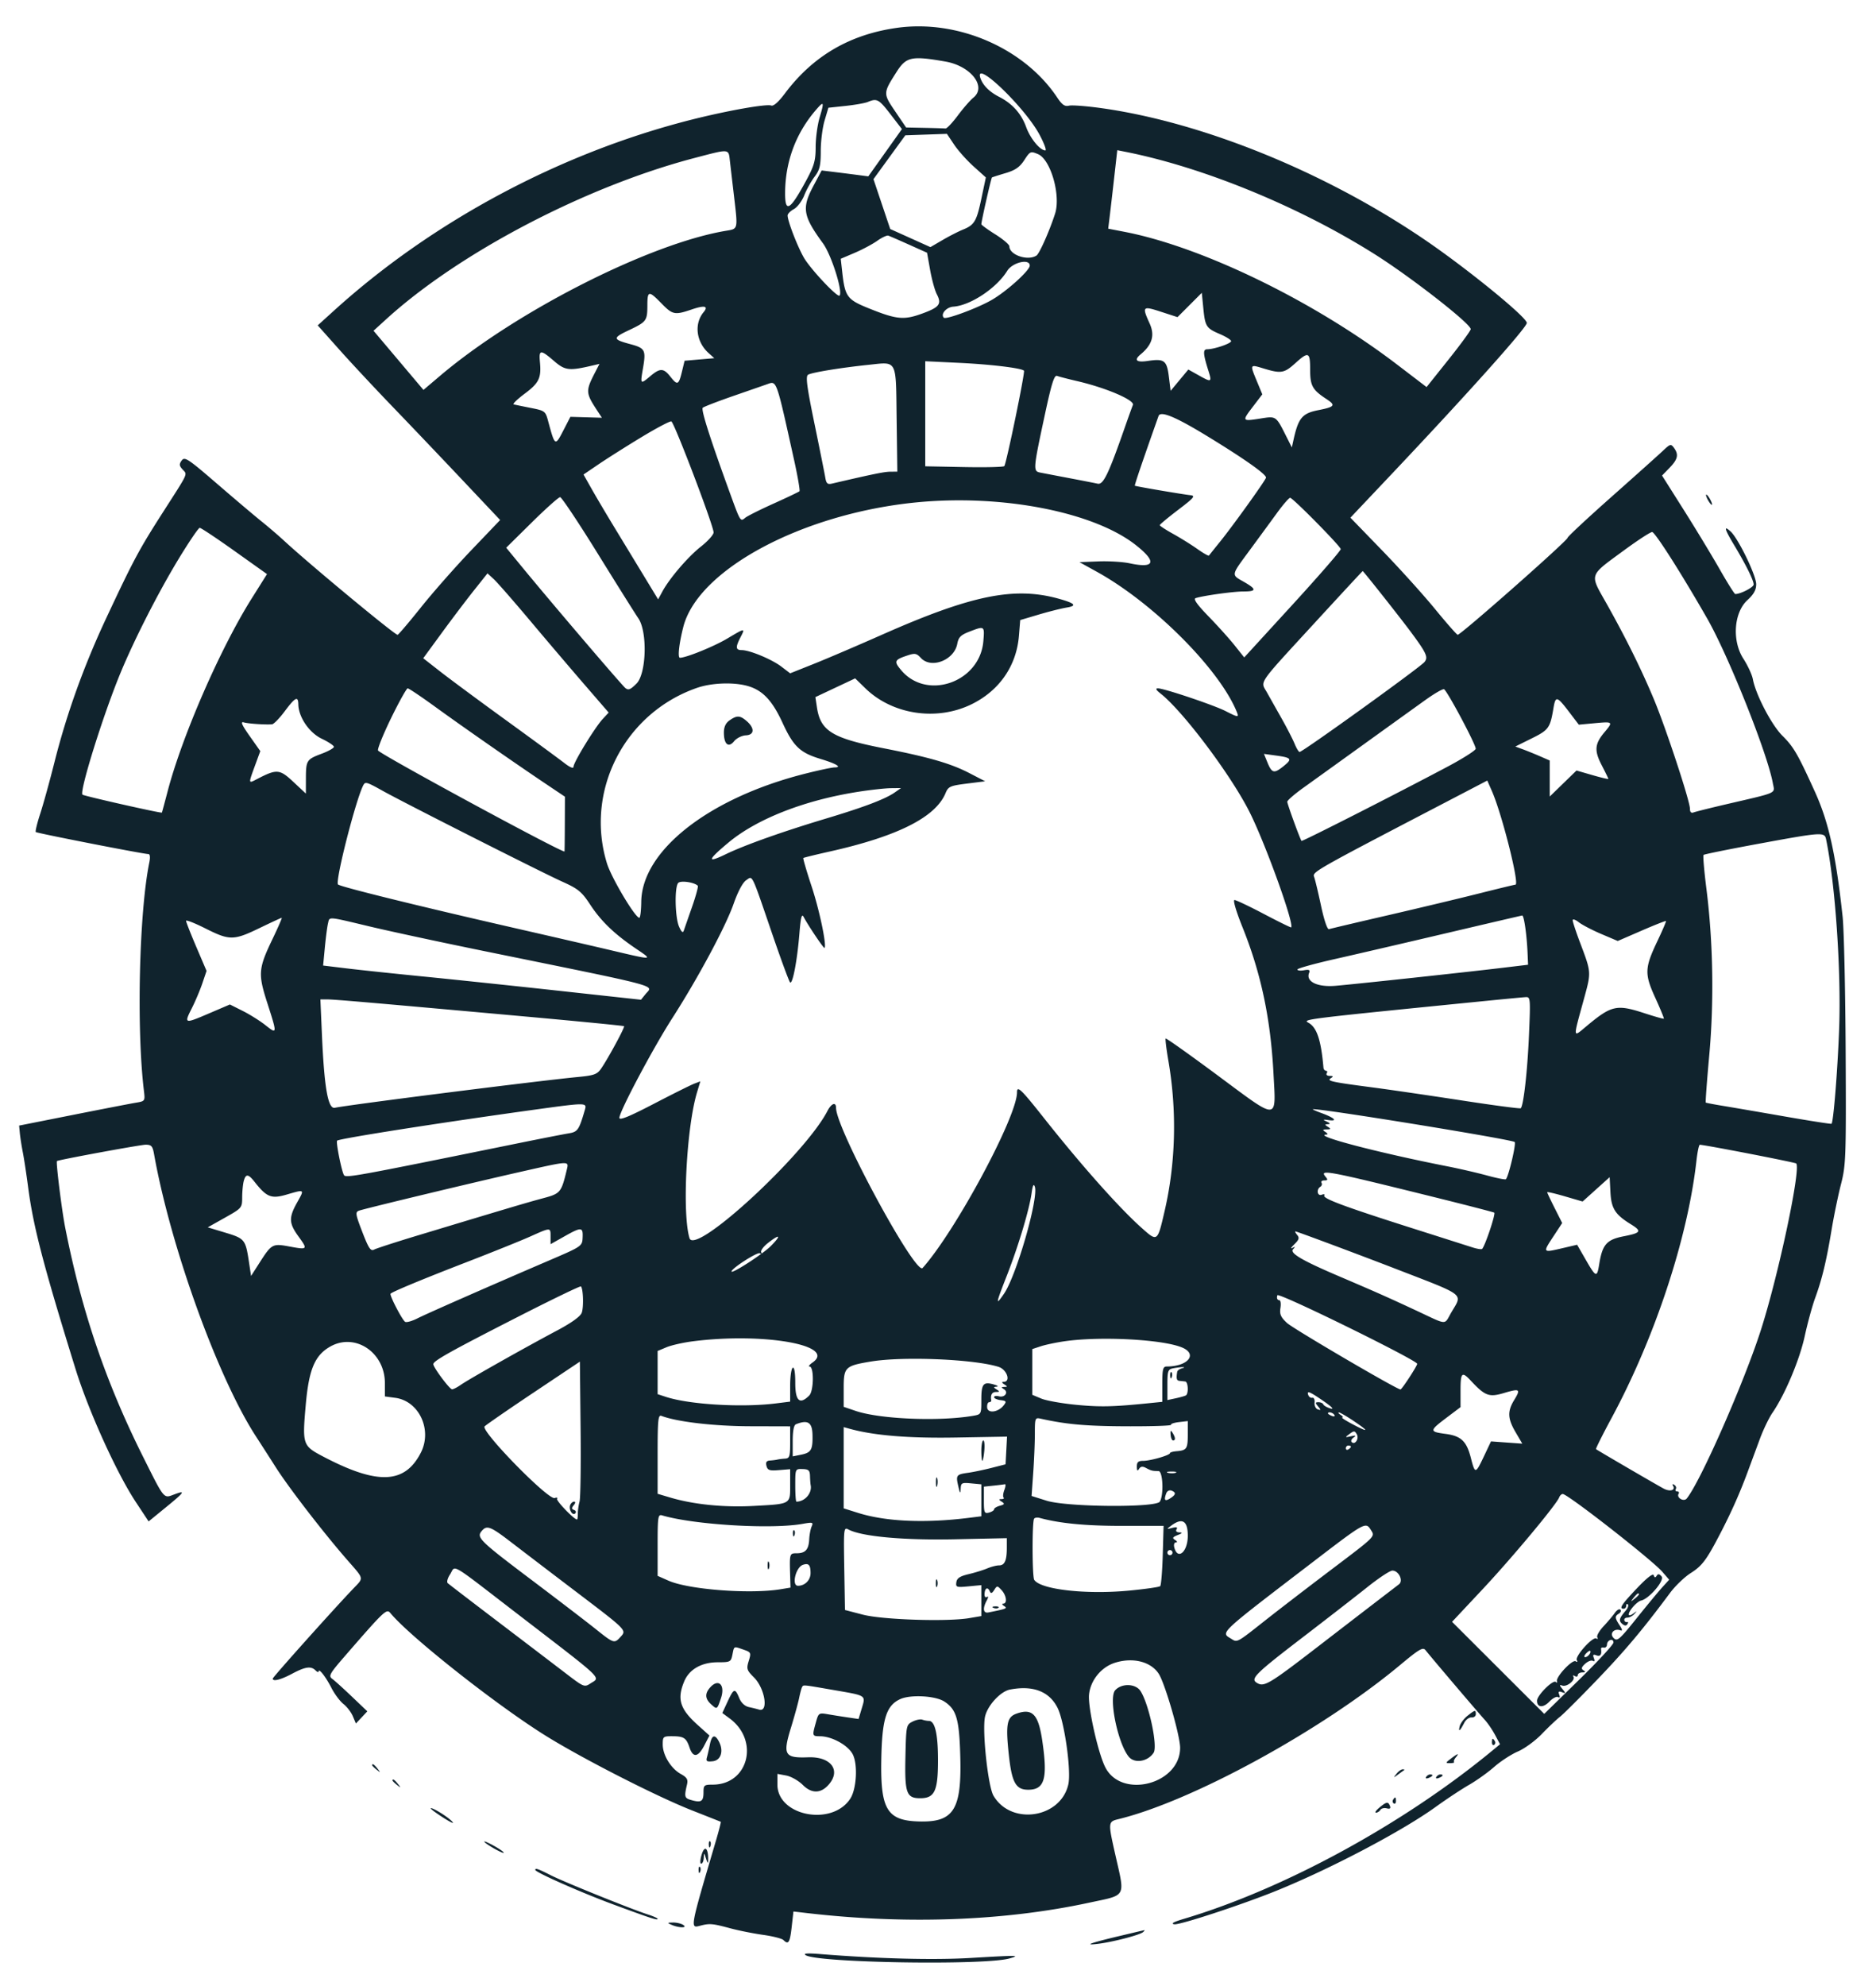 <!DOCTYPE svg PUBLIC "-//W3C//DTD SVG 1.1//EN" "http://www.w3.org/Graphics/SVG/1.1/DTD/svg11.dtd">
<svg xmlns="http://www.w3.org/2000/svg" viewBox="0 0 736 779">
<path fill="#10232d" d="M351.925 10.92c-18.558 2.594-33.021 11.067-44.037 25.796-2.434 3.255-4.426 5.015-5.298 4.68-1.903-.73-17.485 2.04-31.524 5.603-51.257 13.011-101.313 39.757-139.992 74.802l-6.427 5.823 8.411 9.438c4.625 5.191 14.045 15.288 20.931 22.438 6.887 7.15 19.207 20.081 27.377 28.736l14.855 15.736-11.249 11.764c-6.187 6.47-15.114 16.601-19.838 22.514-4.724 5.912-8.845 10.75-9.158 10.75-1.164 0-34.458-27.591-44.476-36.857-2.2-2.035-6.225-5.487-8.945-7.671-2.72-2.185-10.581-8.837-17.469-14.783-11.331-9.782-12.645-10.645-13.797-9.07-1.051 1.437-.995 2.049.322 3.503 1.954 2.16 2.581.786-7.611 16.689-9.464 14.767-11.561 18.68-22.341 41.689-8.747 18.669-15.535 37.564-20.3 56.5-1.869 7.425-4.384 16.517-5.59 20.205-1.206 3.688-1.984 6.907-1.731 7.154.473.461 42.29 8.641 44.17 8.641.645 0 .789 1.237.376 3.25-3.984 19.447-5.075 65.065-2.14 89.459.505 4.2.498 4.211-3.219 4.832-2.049.342-13.175 2.498-24.725 4.79l-21 4.169.284 3c.156 1.65.681 5.025 1.168 7.5.486 2.475 1.411 8.55 2.056 13.5 2.024 15.548 5.965 30.67 18.63 71.5 5.106 16.46 16.145 40.817 23.625 52.129l5.044 7.629 6.821-5.572c7.431-6.071 7.86-6.763 3.07-4.955-4.045 1.527-3.663 1.995-12.026-14.731-14.684-29.369-24.105-57.081-30.598-90-1.35-6.848-3.698-25.812-3.23-26.094.872-.526 32.815-6.407 34.795-6.407 2.263.001 2.734.535 3.309 3.751 6.497 36.347 25.04 87.69 39.966 110.662 1.819 2.799 5.335 8.274 7.816 12.168 5.021 7.882 18.377 25.214 27.68 35.92 7.204 8.29 6.973 7.089 2.307 12.01C129.69 632.505 107 657.877 107 658.418c0 1.253 3.108.468 7.596-1.918 5.22-2.776 7.418-3.086 9.204-1.3.66.66 1.2.853 1.2.429 0-1.51 2.803 2.065 5.008 6.388 1.233 2.415 3.363 5.273 4.734 6.352 1.371 1.079 3.032 3.242 3.69 4.808l1.197 2.847 2.242-2.387 2.243-2.387-6.001-5.724c-3.301-3.148-6.783-6.296-7.739-6.995-1.581-1.155-1.116-1.988 5.103-9.151 15.395-17.73 16.193-18.483 17.674-16.685 7.496 9.107 40.82 35.478 60.349 47.757 14.142 8.892 43.891 24.105 58 29.66 6.05 2.382 11.119 4.388 11.264 4.457.146.07-.651 3.233-1.77 7.029-10.426 35.354-10.32 34.784-6.244 33.728 3.676-.953 4.742-.86 11.75 1.023 3.3.887 9.103 2.047 12.895 2.577 3.792.53 7.37 1.439 7.95 2.019 1.972 1.972 2.555 1.063 3.248-5.066l.693-6.121 5.107.596c39.016 4.55 77.46 3.15 110.857-4.036 14.997-3.227 14.184-1.698 10.224-19.238-2.767-12.258-2.739-12.555 1.267-13.531 29.011-7.067 79.797-34.837 110.504-60.425 7.644-6.369 9.015-7.164 10.053-5.83 1.884 2.422 20.966 24.859 23.264 27.353 1.134 1.231 2.934 3.876 4 5.877l1.938 3.637-3 2.478c-34.792 28.735-81.554 54.24-121 65.995-4.11 1.225-5.301 1.9-3.782 2.143 2.136.341 26.853-7.788 40.282-13.248 21.285-8.654 49.163-23.337 62.264-32.794 4.27-3.082 10.159-6.974 13.086-8.649 2.927-1.675 7.371-4.849 9.876-7.054 2.505-2.205 6.685-4.922 9.287-6.038 2.603-1.115 6.815-4.191 9.36-6.835 2.545-2.643 5.752-5.682 7.127-6.754 1.375-1.071 7.98-7.659 14.677-14.639 11.045-11.512 17.847-19.612 28.533-33.977 2.041-2.743 5.683-6.238 8.094-7.767 4.561-2.892 6.236-5.155 11.86-16.022 4.188-8.092 7.442-15.432 10.484-23.648 1.294-3.493 3.452-9.329 4.795-12.967 1.344-3.638 3.569-8.25 4.943-10.25 4.892-7.115 10.627-20.726 12.648-30.016 1.122-5.159 2.966-11.909 4.097-15 2.696-7.366 4.394-14.403 6.423-26.619.913-5.5 2.583-13.6 3.71-18 1.933-7.543 2.038-10.512 1.832-52-.119-24.2-.655-48.035-1.191-52.966-2.655-24.448-5.466-37.101-10.893-49.034-6.736-14.813-8.317-17.534-12.744-21.933-4.254-4.229-10.446-16.095-11.588-22.209-.323-1.728-1.994-5.328-3.715-8-4.52-7.02-3.751-18.08 1.598-22.98 2.492-2.282 3.437-3.995 3.437-6.231 0-3.464-7.046-17.974-10.048-20.69-2.828-2.56-2.41-.981 1.433 5.412 4.553 7.574 7.615 13.763 7.615 15.39 0 1.101-5.093 3.741-7.216 3.741-.315 0-3.073-4.388-6.127-9.75-3.055-5.363-9.389-15.818-14.075-23.235l-8.519-13.485 2.968-3.062c3.244-3.347 3.64-5.168 1.702-7.819-1.174-1.605-1.487-1.525-4.25 1.092-1.641 1.554-10.746 9.708-20.233 18.12-9.487 8.411-17.25 15.649-17.25 16.082 0 1.109-41.812 38.004-43.109 38.04-.334.009-4.328-4.527-8.874-10.082-4.545-5.554-13.878-15.893-20.739-22.974l-12.475-12.876 16.349-17.288C575.948 154.254 599 128.479 599 126.671c0-2.257-23.543-21.43-40.259-32.787-38.825-26.376-86.656-45.834-126.457-51.443-5.931-.836-11.74-1.283-12.909-.993-1.636.406-2.699-.333-4.615-3.21C401.891 18.92 375.808 7.58 351.925 10.92m-.205 17.33c-5.294 8.318-5.297 8.389-.518 15.436L355.484 50l7.258.15c3.992.082 7.685.195 8.206.25.522.055 2.695-2.24 4.829-5.101 2.134-2.861 4.892-6.02 6.128-7.021 5.291-4.284-1.026-12.397-11.004-14.135-13.316-2.319-15.371-1.878-19.181 4.107m32.963 2.5c.991 2.794 3.549 5.326 7.33 7.256 5.157 2.632 8.669 6.561 10.573 11.831 1.627 4.5 5.458 9.163 7.528 9.163.552 0-.463-2.752-2.256-6.115-5.806-10.894-26.043-30.222-23.175-22.135M340.5 39.981c-1.1.462-5.037 1.163-8.75 1.559l-6.749.718-1.501 5.053c-.825 2.778-1.5 8.15-1.5 11.937 0 5.736-.403 7.417-2.417 10.069-1.329 1.751-3.152 5.032-4.052 7.292-.899 2.26-2.737 4.698-4.083 5.419-1.346.72-2.448 1.838-2.448 2.484 0 2.173 3.763 11.949 6.346 16.488 2.516 4.421 13.202 15.807 14.024 14.941 1.395-1.469-3.202-15.977-6.491-20.481-7.91-10.836-8.399-13.828-3.703-22.64l3.177-5.959 5.073.622c2.791.342 6.908.862 9.149 1.157l4.076.535 6.594-9.268 6.595-9.267-4.479-5.82c-4.55-5.914-5.312-6.33-8.861-4.839m-20.65 3.448c-7.737 9.1-11.792 20.178-11.833 32.321-.026 7.969 1.941 6.779 8.32-5.034 3.109-5.759 3.663-7.735 3.663-13.069 0-3.456.706-8.66 1.568-11.564 1.893-6.376 1.7-6.675-1.718-2.654m43.488 9.36-8.161.289-6.248 8.599-6.248 8.599 3.287 9.776 3.287 9.776 7.884 3.553 7.884 3.553 4.739-2.766c2.606-1.521 6.186-3.355 7.955-4.075 4.605-1.873 5.413-3.232 7.336-12.346l1.72-8.146-4.805-4.32c-2.643-2.376-6.08-6.224-7.637-8.551L371.5 52.5l-8.162.289M272.5 61.963c-42.668 11.175-92.286 37.112-120.976 63.238l-4.975 4.531 9.791 11.604 9.791 11.604 6.474-5.492c29.891-25.357 82.143-51.874 112.145-56.91 4.9-.823 4.78-.297 3.181-13.925-.588-5.012-1.291-11.025-1.561-13.363-.58-5.008.097-4.945-13.87-1.287m129.357.839c-1.8 2.762-3.538 3.967-7.357 5.1-2.75.816-5.149 1.583-5.33 1.704-.322.215-4.183 17.25-4.157 18.343.007.303 2.482 2.101 5.5 3.996S396 95.946 396 96.624c0 3.385 7.202 5.829 10.638 3.611 1.156-.747 5.137-9.715 7.295-16.433 2.308-7.185-1.726-21.255-6.692-23.343-2.917-1.226-3.112-1.142-5.384 2.343m35.262 6.905c-.669 5.936-1.47 12.862-1.781 15.391l-.564 4.597 6.363 1.232c30.658 5.932 74.47 27.255 106.953 52.054l11.591 8.848 8.659-10.854c4.763-5.97 8.66-11.309 8.66-11.865 0-2.118-23.289-20.306-37.5-29.286-29.645-18.734-67.312-34.21-98.082-40.299l-3.083-.61-1.216 10.792m-92.985 24.768c-1.852 1.309-5.824 3.426-8.826 4.703l-5.459 2.322.562 5.063c1.092 9.829 1.893 10.932 10.452 14.382 10.92 4.402 13.726 4.677 20.926 2.052 6.809-2.483 7.748-3.732 5.731-7.622-.767-1.477-1.939-5.735-2.605-9.463l-1.211-6.777-7.102-3.185c-3.906-1.752-7.552-3.336-8.102-3.521-.55-.184-2.515.736-4.366 2.046m51.018 11.775c-4.201 6.787-14.411 13.569-21.133 14.038-2.755.192-5.12 2.944-3.727 4.337.827.827 12.992-3.669 18.654-6.894 5.859-3.337 15.054-11.612 15.054-13.547 0-2.857-6.782-1.273-8.848 2.066m-141.167 13.5c-.02 6.076-.336 6.501-7.291 9.791-6.437 3.045-6.374 3.577.647 5.467 5.76 1.55 6.149 2.301 4.913 9.478-1.09 6.326-1.053 6.364 2.928 3.014 3.79-3.189 5.166-3.145 7.836.25 2.76 3.509 3.254 3.296 4.525-1.946l1.042-4.304 5.824-.5 5.824-.5-2.219-1.998c-4.895-4.407-5.763-11.484-1.97-16.055 2.006-2.417.392-2.784-4.668-1.059-6.665 2.27-7.489 2.105-11.876-2.388-4.977-5.097-5.497-5.026-5.515.75m212.75-.124-4.765 4.772-6.485-2.108c-7.262-2.361-7.498-2.119-4.457 4.582 2.112 4.655 1.037 8.339-3.54 12.138-2.73 2.266-1.651 3.242 2.838 2.568 6.451-.967 7.45-.221 8.247 6.157l.695 5.569 3.471-4.179 3.471-4.178 4.395 2.456c4.688 2.62 4.902 2.496 3.478-2.004-2.095-6.621-2.194-8.399-.468-8.399 2.753 0 9.385-2.257 9.385-3.194 0-.482-1.975-1.724-4.39-2.759-5.405-2.317-5.803-2.944-6.528-10.297l-.582-5.896-4.765 4.772M211.83 142.01c.595 6.246-.352 8.206-6.001 12.424-2.891 2.158-4.822 4.04-4.293 4.181.53.142 3.542.767 6.693 1.388 5.556 1.096 5.763 1.253 6.822 5.188 2.65 9.841 2.742 9.9 5.896 3.785l2.825-5.476 6.182.179 6.182.178-1.756-2.678c-4.669-7.122-4.704-7.784-.807-15.321l1.618-3.128-2.846.667c-9.102 2.131-10.65 1.944-15.004-1.811-5.282-4.554-5.981-4.5-5.511.424m296.302.49c-4.321 3.903-5.56 4.107-12.382 2.037-5.467-1.659-5.433-1.724-2.633 5.032l2.117 5.107-3.656 4.79c-4.396 5.759-4.347 5.839 2.859 4.709 6.344-.995 6.091-1.174 10.369 7.325l2.014 4 .662-3c1.887-8.542 3.416-10.379 9.66-11.608 6.538-1.286 7.009-1.908 3.291-4.344-5.55-3.637-6.433-5.221-6.433-11.548 0-6.972-.624-7.238-5.868-2.5m-167.632.628c-10.731 1.12-22.06 2.982-23.479 3.859-1.005.621-.47 4.702 2.507 19.151 2.081 10.099 3.996 19.641 4.255 21.204.38 2.295.88 2.748 2.594 2.35 16.321-3.791 20.542-4.652 22.893-4.67l2.771-.022-.271-20.636c-.313-23.899.451-22.46-11.27-21.236m22.5 19.168V182.9l15.25.3c8.387.165 15.482-.006 15.765-.379.835-1.101 8.222-36.917 7.718-37.421-1.034-1.034-13.027-2.482-25.483-3.076l-13.25-.632v20.604m47.034-.151c-4.744 22.07-4.792 22.654-1.909 23.223 1.306.258 6.425 1.237 11.375 2.175 4.95.939 9.963 1.918 11.14 2.177 2.234.492 4.256-3.729 10.882-22.72 1.247-3.575 2.571-7.243 2.942-8.151.775-1.897-10.533-6.734-21.914-9.374-3.533-.819-7.058-1.733-7.832-2.03-1.093-.419-2.139 2.862-4.684 14.7M301 150.69c-.825.292-6.675 2.325-13 4.517-6.325 2.193-11.855 4.32-12.288 4.728-.754.709 2.852 12.029 10.662 33.473 4.135 11.353 4.09 11.282 6.038 9.665.803-.667 5.8-3.166 11.103-5.555 5.304-2.388 9.865-4.564 10.135-4.835.271-.271-.687-5.823-2.128-12.338-7.049-31.85-6.745-30.994-10.522-29.655m153.523 12.491c-6.416 18.1-9.496 27.169-9.285 27.337.317.254 18.253 3.312 21.721 3.704 2.166.245 1.601.931-4.75 5.768-3.965 3.019-7.209 5.719-7.208 6 .001.28 2.363 1.82 5.25 3.421 2.887 1.601 7.161 4.264 9.497 5.918 2.337 1.654 4.384 2.819 4.549 2.589.165-.23 2.118-2.668 4.341-5.418 4.974-6.155 17.404-23.446 18.033-25.086.439-1.144-8.108-7.214-22.827-16.21-12.655-7.734-18.555-10.184-19.321-8.023m-202.9 8.313c-5.923 3.592-13.453 8.353-16.733 10.581l-5.965 4.05 3.213 5.688c1.768 3.128 5.676 9.737 8.686 14.687 3.01 4.95 8.15 13.41 11.423 18.8l5.951 9.799 1.651-3.051c2.828-5.227 10.04-13.635 15.163-17.677 2.699-2.129 4.926-4.609 4.948-5.511.06-2.461-15.438-43.186-16.58-43.567-.543-.181-5.834 2.61-11.757 6.201M670 196c.589 1.1 1.295 2 1.57 2 .275 0 .019-.9-.57-2s-1.295-2-1.57-2c-.275 0-.019.9.57 2m-461.358 8.917-10.049 9.916 6.439 7.834c11.413 13.883 38.768 45.922 40.282 47.179 1.198.994 2.009.677 4.405-1.719 3.898-3.898 4.35-20.361.704-25.627-1.143-1.65-8.274-13.012-15.848-25.25-7.573-12.238-14.245-22.25-14.826-22.25-.582 0-5.58 4.463-11.107 9.917M501 201.203c-2.475 3.4-7.312 10-10.75 14.668-7.397 10.044-7.292 9.474-2.258 12.349 5.083 2.903 5.046 3.78-.16 3.78-4.003 0-15.785 1.639-18.766 2.611-.987.322.601 2.561 5.091 7.178 3.589 3.691 8.202 8.82 10.252 11.397l3.728 4.687 18.931-20.683C517.481 225.814 526 216.002 526 215.385c0-1.039-18.258-19.591-19.806-20.124-.382-.131-2.719 2.543-5.194 5.942m-141.5-4.145c-44.646 4.385-85.68 26.312-91.425 48.856-1.669 6.55-2.274 12.086-1.319 12.086 2.439 0 13.357-4.429 18.566-7.532 7.055-4.203 7.112-4.208 5.204-.518-2.028 3.921-1.924 5.05.463 5.05 3.142 0 11.8 3.602 15.57 6.477l3.44 2.624 9.251-3.687c5.087-2.029 17.125-7.175 26.75-11.437 35.229-15.599 52.018-19.005 69.5-14.1 6.343 1.78 7.175 2.752 2.944 3.438-2.041.332-6.968 1.57-10.949 2.751l-7.238 2.149-.499 6.143c-.958 11.796-7.654 21.498-18.532 26.85-13.684 6.733-31.071 4.136-41.726-6.232l-4-3.892-7.802 3.671-7.802 3.672.609 4.037c1.396 9.259 6.01 12.088 26.154 16.035 17.858 3.499 26.357 5.96 33.67 9.751l6.171 3.199-7.183.906c-6.581.831-7.281 1.145-8.361 3.751-3.909 9.438-18.776 16.927-45.456 22.896-5.5 1.231-10.151 2.372-10.335 2.536-.184.164 1.278 5.173 3.249 11.13 3.074 9.295 5.98 23.138 5.069 24.15-.287.32-6.368-8.707-8.199-12.171-.741-1.403-1.143.176-1.654 6.5-.86 10.654-2.692 20.205-3.675 19.161-.419-.444-3.459-8.683-6.757-18.308-8.644-25.234-7.812-23.5-10.442-21.754-1.363.905-3.257 4.454-4.941 9.257-3.146 8.972-13.945 29.104-24.077 44.887C256.166 411.185 243 435.987 243 438.456c0 1.095 3.798-.449 13.487-5.486 7.418-3.855 14.565-7.419 15.881-7.92l2.394-.91-1.302 4.326c-4.16 13.822-5.897 47.625-2.939 57.201 2.14 6.931 45.28-32.845 54.081-49.863 1.582-3.06 3.398-3.722 3.398-1.241 0 8.151 31.222 65.856 33.967 62.779C374.899 482.846 399 438.014 399 428.454c0-2.782 1.568-1.288 10.535 10.046 14.652 18.518 29.507 35.225 38.301 43.076 6.288 5.614 6.242 5.648 9.074-6.576 4.361-18.826 4.874-39.235 1.48-58.888-.796-4.613-1.277-8.559-1.067-8.768.21-.21 9.527 6.405 20.704 14.701 23.862 17.709 22.584 17.766 21.595-.963-1.139-21.576-4.886-39.298-12.105-57.258-2.566-6.382-3.872-10.815-3.184-10.803.642.012 5.854 2.488 11.582 5.502 5.728 3.014 10.519 5.367 10.646 5.229 1.249-1.36-10.063-32.734-16.272-45.132-7.261-14.499-26.124-39.626-34.975-46.588-1.812-1.425-2.113-2.032-1.006-2.032 2.395 0 21.908 6.559 26.535 8.92 4.961 2.531 5.284 2.553 4.375.307-6.777-16.738-32.679-42.677-54.86-54.937l-6.858-3.79 7.416-.297c4.079-.164 9.614.174 12.3.75 9.9 2.123 10.774-.577 2.332-7.203-16.559-12.997-52.561-19.98-86.048-16.692M70.35 218.782c-7.94 13.011-17.419 31.546-22.981 44.935-6.779 16.317-16.283 46.703-15.007 47.978.519.519 30.945 7.386 31.151 7.031.073-.124 1.085-3.871 2.25-8.327 5.657-21.64 20.644-56.025 32.962-75.623l6.026-9.587-12.779-9.095c-7.028-5.002-13.159-9.08-13.625-9.062-.466.018-4.065 5.305-7.997 11.75m566.75-2.891c-13.92 10.221-13.509 8.984-6.882 20.743 7.523 13.349 13.847 26.129 18.706 37.806C653.629 285.744 663 314.196 663 317.176c0 1.363.477 1.855 1.441 1.485.792-.304 6.53-1.737 12.75-3.185 20.798-4.84 19.104-4.074 18.336-8.296-2.134-11.724-17.433-50.056-25.815-64.68-9.867-17.215-19.79-32.851-21.457-33.81-.415-.239-5.435 3.001-11.155 7.201m-121.054 28.14c-23.049 25.091-21.576 22.965-19.045 27.47 1.117 1.99 3.73 6.629 5.806 10.308 2.075 3.68 4.373 8.153 5.105 9.941.732 1.788 1.614 3.226 1.959 3.197 1.365-.115 47.193-33.115 48.982-35.27 1.543-1.859.804-3.502-5.257-11.677-4.288-5.783-18.695-24-18.981-24-.092 0-8.448 9.014-18.569 20.031m-330.092-12.474c-2.916 3.666-8.589 11.159-12.606 16.651l-7.304 9.987 6.728 5.256c3.7 2.891 15.278 11.456 25.728 19.033 10.45 7.577 20.688 15.089 22.75 16.693 2.358 1.834 3.75 2.419 3.75 1.574 0-1.71 8.409-15.448 11.478-18.751l2.322-2.5-9.513-11c-5.232-6.05-14.807-17.3-21.279-25-6.472-7.7-12.888-15.037-14.259-16.303l-2.492-2.304-5.303 6.664m194.374 16.195c-3.406 1.31-4.282 2.189-4.77 4.789-1.199 6.39-10.2 9.906-14.245 5.564-1.751-1.878-2.363-1.989-5.394-.975-5.054 1.69-5.292 2.273-2.356 5.762 10.117 12.024 30.895 4.686 32.228-11.382.502-6.059.508-6.055-5.463-3.758m-106.841 22.047c-28.431 9.831-44.142 40.444-35.356 68.89 1.751 5.669 11.073 21.319 12.691 21.306.373-.003.713-2.816.756-6.25.252-20.084 26.427-40.632 63.922-50.18 5.5-1.401 10.877-2.551 11.95-2.556 3.047-.014.622-1.464-5.583-3.337-7.986-2.411-10.606-4.904-14.85-14.134-4.071-8.854-7.874-12.849-13.798-14.494-5.52-1.533-14.06-1.206-19.732.755m-120 11.771c-3.106 6.364-5.437 12.117-5.181 12.785.514 1.341 71.198 39.645 73.158 39.645.048 0 .107-4.837.13-10.75l.043-10.75-7.569-5.08c-12.337-8.28-32.864-22.578-43.435-30.255-5.427-3.941-10.235-7.165-10.683-7.165-.449 0-3.357 5.207-6.463 11.57m406.013-7.207c-3.3 2.361-14.1 10.125-24 17.254a20876.73 20876.73 0 0 1-24.223 17.422c-3.423 2.454-6.236 4.9-6.25 5.436-.023.818 4.89 14.328 5.585 15.36.229.341 36.604-18.143 57.138-29.034 6.188-3.282 11.232-6.492 11.21-7.134-.064-1.886-11.365-23.052-12.46-23.336-.55-.143-3.7 1.671-7 4.032M111.694 279c-2.053 2.75-4.287 5.044-4.963 5.097-2.699.212-9.337-.238-11.087-.753-1.381-.406-.791.963 2.312 5.363l4.167 5.909-1.628 4.442c-3.202 8.74-3.234 8.375.554 6.417 7.555-3.907 8.678-3.811 14.041 1.206l4.91 4.593.015-5.887c.019-7.151.261-7.531 6.235-9.771 2.613-.98 4.75-2.186 4.75-2.679 0-.494-2.137-1.92-4.75-3.168-4.946-2.362-9.117-8.486-9.209-13.519-.061-3.369-1.226-2.77-5.347 2.75m497.769-1.25c-1.303 7.794-1.865 8.576-8.538 11.883l-6.425 3.186 3 1.107c1.65.609 4.688 1.844 6.75 2.743l3.75 1.635v14.128l5.25-5.102 5.25-5.103 6.25 1.808c3.438.994 6.25 1.66 6.25 1.479 0-.181-1.179-2.601-2.619-5.378-2.978-5.739-2.752-8.354 1.119-12.953 3.437-4.086 3.33-4.185-3.797-3.52l-6.296.588-3.909-5.125c-4.67-6.123-5.22-6.249-6.035-1.376m-323.24 4.807c-1.52 1.064-2.223 2.582-2.223 4.8 0 4.596 1.803 6.108 4.02 3.37.968-1.195 3.016-2.214 4.611-2.294 3.41-.171 3.506-2.868.202-5.683-2.528-2.154-3.76-2.19-6.61-.193m211.011 16.48c1.74 4.267 2.607 4.481 6.266 1.547 3.601-2.886 3.262-3.381-2.891-4.224l-4.733-.649 1.358 3.326M562 317.37c-45.244 23.586-47.191 24.695-46.477 26.474.366.911 1.592 6.003 2.726 11.315 1.239 5.808 2.497 9.513 3.156 9.291.602-.202 10.995-2.655 23.095-5.449 12.1-2.795 28.182-6.638 35.739-8.541 7.556-1.903 13.996-3.46 14.311-3.46 1.687 0-5.268-27.654-9.222-36.669l-1.828-4.169L562 317.37m-419.328-9.62c-2.747 4.62-11.323 38.036-10.055 39.18 1.034.934 31.845 8.53 69.383 17.106 14.575 3.33 31 7.116 36.5 8.413 18.207 4.295 17.879 4.306 11-.357-8.514-5.773-13.661-10.727-17.993-17.323-3.289-5.006-4.666-6.137-10.886-8.938-8.119-3.656-62.303-31.059-70.621-35.716-5.879-3.291-6.633-3.534-7.328-2.365m194.158 2.794c-21.147 3.294-39.872 10.616-51.08 19.973-8.262 6.896-8.545 8.179-1 4.531 7.422-3.589 22.233-8.854 39.38-13.999 14.907-4.473 23.2-7.626 26.944-10.247l2.426-1.697-4 .044c-2.2.025-7.902.652-12.67 1.395m352.83 20.461c-11.462 2.113-21.058 4.06-21.326 4.327-.267.268.244 6.265 1.137 13.327 2.626 20.785 3.025 44.167 1.112 65.214-.919 10.105-1.538 18.474-1.377 18.597.162.123 3.219.705 6.794 1.294 3.575.59 14.548 2.473 24.384 4.186 9.837 1.713 18.012 2.987 18.168 2.832.762-.763 2.402-21.241 2.985-37.282.828-22.746-1.514-56.75-5.112-74.25-.611-2.967-1.447-2.912-26.765 1.755m-423.559 15.294c-1.526 1.526-1.299 13.553.324 17.201.939 2.108 1.488 2.554 1.847 1.5.282-.825 1.739-5.009 3.239-9.298 1.5-4.289 2.509-8.015 2.244-8.281-1.361-1.36-6.641-2.135-7.654-1.122M567.5 366.014c-15.95 3.752-35.637 8.321-43.749 10.154-8.112 1.832-14.749 3.678-14.75 4.102 0 .423 1.163.558 2.587.3 2.041-.37 2.46-.138 1.985 1.1-1.299 3.386 3.327 5.6 10.427 4.993 7.95-.68 50.598-5.271 65-6.997l10.5-1.258-.19-4.454c-.313-7.33-1.408-14.961-2.132-14.857-.373.053-13.728 3.166-29.678 6.917M73 361.187c0 .457 1.808 5.063 4.018 10.235l4.017 9.404-1.635 4.837c-.899 2.66-2.738 7.019-4.085 9.686-3.175 6.286-3.062 6.323 6.639 2.171l8.241-3.527 5.05 2.536c2.778 1.395 6.784 3.91 8.903 5.588 4.647 3.681 4.66 3.527.738-8.655-3.706-11.511-3.543-13.529 2.037-25.157 2.191-4.568 3.814-8.305 3.605-8.305-.208 0-4.101 1.8-8.651 4-10.206 4.936-11.779 4.949-21.272.178-4.183-2.102-7.605-3.448-7.605-2.991m55.673 1.063c-.299 1.238-.849 5.45-1.224 9.362l-.68 7.112 9.365 1.132c5.151.623 18.591 2.045 29.866 3.16 11.275 1.115 35.118 3.624 52.984 5.575l32.485 3.548 1.805-2.229c2.953-3.647 7.98-2.311-63.774-16.95-16.5-3.366-36.464-7.659-44.364-9.54-17.037-4.057-15.787-3.968-16.463-1.17M617 360.96c0 .607 1.311 4.578 2.913 8.822 4.426 11.722 4.406 11.434 1.53 21.942-4.427 16.181-4.516 15.357 1.147 10.641 9.667-8.049 11.69-8.494 22.529-4.955 4.06 1.325 7.499 2.295 7.644 2.154.145-.141-1.36-3.813-3.344-8.16-4.302-9.427-4.211-11.716.885-22.415 1.955-4.105 3.437-7.581 3.294-7.724-.144-.144-4.457 1.558-9.586 3.783l-9.325 4.044-6.465-2.748c-3.556-1.511-7.535-3.589-8.844-4.618-1.308-1.029-2.378-1.374-2.378-.766m-34 31.625c-71.917 7.179-72.126 7.205-69.632 8.601 3.276 1.833 4.917 6.755 5.857 17.564.059.688.51 1.25 1.001 1.25.49 0 .614.45.274 1-.34.55.196 1.007 1.191 1.015 1.423.012 1.514.203.426.892-1.711 1.083.128 1.489 16.383 3.62 6.6.865 22.283 3.155 34.85 5.089 12.568 1.934 23.046 3.321 23.285 3.083 1.096-1.097 2.617-14.565 3.212-28.45.635-14.828.598-15.248-1.347-15.131-1.1.066-8.075.726-15.5 1.467M126.298 405.75c.924 21.009 2.395 29.347 5.072 28.766 5.347-1.161 79.725-10.58 95.406-12.082 6.322-.606 7.512-1.041 9.078-3.316 2.762-4.012 9.372-16.226 8.987-16.606-.187-.186-18.116-1.94-39.841-3.899-61.246-5.523-73.893-6.613-76.702-6.613h-2.605l.605 13.75M211 435.078c-37.023 5.098-77.913 11.502-78.743 12.332-.531.531 1.75 11.983 2.689 13.503.738 1.194 4.048.59 67.554-12.327 9.35-1.902 18.598-3.715 20.552-4.03 3.612-.582 4.094-1.281 6.428-9.306.805-2.765.382-2.769-18.48-.172m307.476 1.518c5.052 1.85 6.518 3.272 2.85 2.766-2.391-.33-2.518-.244-.826.554 1.382.652 1.536.97.5 1.029-1.333.076-1.333.193 0 1.055 1.244.804 1.159.975-.5 1-1.659.025-1.744.196-.5 1 .825.533 1.05.986.5 1.007-6.145.229 19.669 7.024 47.5 12.503 4.675.92 11.619 2.526 15.43 3.568 3.812 1.042 7.129 1.696 7.372 1.453 1.061-1.06 4.113-14.007 3.442-14.595-1.177-1.03-76.223-13.226-79.168-12.866-.317.039 1.213.726 3.4 1.526M665.56 455.25c-3.394 30.352-16.294 69.427-33.369 101.073-3.508 6.502-6.224 11.943-6.035 12.09.722.562 24.454 14.387 26.615 15.505 2.479 1.283 4.661.589 3.591-1.142-.404-.653-.205-.797.5-.361.644.398.912 1.142.595 1.654-.316.512-.072.931.543.931s.871.399.57.887c-.966 1.562 2.018 3.319 3.185 1.875 5.426-6.71 22.583-45.72 29.142-66.262 6.941-21.737 15.72-63.217 13.788-65.148-.434-.434-35.75-7.288-37.806-7.337-.341-.008-.935 2.798-1.319 6.235M205 459.459c-19.091 4.304-62.047 14.625-64.171 15.417-1.499.56-1.363 1.421 1.322 8.37 2.518 6.514 3.261 7.607 4.671 6.869.923-.483 8.653-2.984 17.178-5.558 35.632-10.759 42.817-12.892 49-14.547 6.916-1.851 7.208-2.202 9.379-11.26.828-3.453 1.136-3.466-17.379.709m315 2.041c1.023 1.232.945 1.5-.437 1.5-.924 0-1.422.419-1.106.931.317.512.118 1.213-.441 1.559-1.684 1.041-1.212 3.799.536 3.128.854-.327 1.302-.19.996.304-.714 1.156 7.865 4.353 33.952 12.652a36855.03 36855.03 0 0 1 24.249 7.721c1.787.572 3.462.828 3.721.568 1.171-1.17 5.402-13.823 4.755-14.216-.399-.243-11.75-3.17-25.225-6.506-40.336-9.985-43.423-10.56-41-7.641m-424.37 1.75c-.331 1.238-.609 4.124-.616 6.414-.014 4.096-.125 4.226-6.764 7.954l-6.75 3.79 6.918 2.089c7.612 2.298 7.922 2.684 9.253 11.49l.829 5.488 3.305-5.161c4.767-7.443 5.092-7.619 11.794-6.38 7.138 1.319 7.238 1.204 3.475-3.991-3.746-5.17-3.826-7.347-.489-13.317 2.937-5.254 3.064-5.161-4.183-3.055-5.978 1.738-7.796 1.011-12.534-5.012-2.477-3.148-3.458-3.22-4.238-.309m530.566 3.257-5.304 4.775-6.946-2.026c-3.82-1.114-6.946-1.84-6.946-1.613 0 .228 1.324 3.038 2.943 6.245l2.943 5.83-3.474 5.276c-4.207 6.388-4.199 6.4 3.314 4.647l6.016-1.403 3.379 5.87c4.022 6.988 4.426 7.124 5.28 1.787 1.239-7.748 2.91-9.659 9.599-10.975 6.889-1.355 7.25-1.985 2.733-4.776-6.082-3.759-7.592-6.147-7.926-12.532l-.307-5.881-5.304 4.776m-221.485 1.536c-.895 6.464-5.253 20.954-9.745 32.405-4.346 11.077-4.483 11.98-1.062 6.987 4.87-7.107 13.63-37.563 12.077-41.989-.455-1.298-.839-.513-1.27 2.597M208 485.017c-3.575 1.601-14.788 6.116-24.917 10.033-17.329 6.702-29.018 11.551-29.85 12.384-.527.527 4.538 10.306 5.714 11.033.541.335 2.741-.287 4.887-1.382 3.426-1.748 27.712-12.426 51.666-22.715 12.926-5.552 12.94-5.562 13.084-9.146.161-3.975-.554-3.996-7.253-.215L216 488.017v-3.008c0-3.627.116-3.627-8 .008m300.928-.603c.929 1.118.694 1.879-1.127 3.647-1.266 1.228-1.626 1.876-.801 1.439 1.196-.632 1.255-.529.292.512-1.388 1.498 3.495 4.373 17.822 10.493 14.753 6.302 19.157 8.256 30.265 13.429 12.978 6.044 11.023 5.943 14.079.728 4.362-7.444 5.961-6.205-21.958-17.002-14.516-5.614-38.747-14.66-39.266-14.66-.263 0 .049.636.694 1.414m-207.688 3.177c-1.792 1.413-2.96 3.052-2.595 3.643.401.649.192.784-.526.34-.956-.591-11.119 5.935-11.119 7.14 0 1.1 12.205-6.78 15.327-9.895 4.366-4.357 3.757-5.045-1.087-1.228m-97.758 28.775C176.73 530.015 170 533.776 170 535.077c0 1.276 6.34 9.787 7.346 9.861.465.034 2.04-.773 3.5-1.794 3.107-2.174 24.746-14.381 37.599-21.212 5.779-3.071 9.242-5.557 9.784-7.022.813-2.197.59-9.424-.318-10.332-.246-.246-11.239 5.058-24.429 11.788M501 509c0 .55.411 1 .913 1s.697 1.367.434 3.037c-.384 2.434.122 3.598 2.545 5.862C507.3 521.149 548.007 545 549.438 545c.547 0 6.562-9.217 6.562-10.056 0-1.362-51.97-26.938-54.75-26.943-.137-.001-.25.449-.25.999m-229.279 17.125c-3.728.48-8.341 1.525-10.25 2.323l-3.471 1.45V546.845l3.25 1.064c9.198 3.011 29.742 4.235 43.091 2.568l5.659-.707v-6.326c0-3.479.45-6.604 1-6.944.628-.388 1 1.823 1 5.941 0 7.082 1.752 8.665 5.473 4.943 1.822-1.821 1.927-11.384.126-11.384-.574 0-.044-.701 1.178-1.557 9.674-6.775-19.275-11.892-47.056-8.318m145.826-.014c-3.274.477-7.436 1.357-9.25 1.956L405 529.155V547.102l3.532 1.476c1.942.811 8.129 1.914 13.75 2.45 9.436.9 14.356.789 28.468-.64l5.25-.532v-6.928c0-5.929.252-6.929 1.75-6.934 8.358-.026 12.231-4.85 5.989-7.459-7.648-3.195-32.093-4.478-46.192-2.424m-288.047 2.1c-6.024 3.447-8.331 8.971-9.55 22.863-1.368 15.59-1.227 16.008 6.859 20.255 21.314 11.195 32.018 10.765 38.297-1.539 4.572-8.958-.696-20.255-10.028-21.506l-4.078-.547v-5.221c0-12.09-11.73-19.895-21.5-14.305m212.108 5.844C331.519 535.746 331 536.258 331 544.527v7.285l4.688 1.597c9.495 3.236 32.713 4.205 46.062 1.924 3.228-.552 3.25-.595 3.25-6.337 0-6.237.782-7.164 5-5.928 1.375.403 1.825.784 1 .848-1.333.102-1.333.222 0 1.084 1.282.828 1.246.972-.25.985-1.572.013-2.207 1.123-1.868 3.265.065.413-.304.75-.82.75s-.868.924-.783 2.054c.187 2.478 4.383 1.926 6.524-.859 1.14-1.483.984-1.735-1.25-2.011-1.404-.174-2.553-.695-2.553-1.157 0-.462.849-.618 1.887-.346 2.322.607 3.888-1.576 1.991-2.777-1.14-.723-1.119-.879.122-.904 1.333-.027 1.333-.138 0-1-1-.646-1.083-.974-.25-.985 2.927-.036 1.292-4.847-2-5.885-9.626-3.036-37.519-4.19-50.142-2.075M209.5 546.112c-9.9 6.618-18.615 12.631-19.368 13.363-1.739 1.693 25.031 29.06 27.499 28.113.81-.311 1.228-.169.929.315-.45.728 6.653 8.097 7.806 8.097.198 0 .348-1.013.333-2.25-.015-1.237.285-3.375.668-4.75.382-1.375.568-14.294.414-28.71l-.281-26.209-18 12.031m250.75-9.406c-2.036.392-2.25 1.006-2.25 6.443v6.01l3.25-.697c1.788-.384 3.587-.896 4-1.139 1.119-.658.906-5.303-.25-5.448a111.87 111.87 0 0 0-2.25-.25c-1.137-.114-1.332-.884-.9-3.552.083-.509.938-1.132 1.9-1.384 2.252-.588-.425-.576-3.5.017m-1.171 2.877c.048 1.165.285 1.402.604.605.289-.722.253-1.585-.079-1.917-.332-.332-.568.258-.525 1.312M573 545.468v6.467l-5.5 4.153c-6.745 5.092-6.773 5.485-.46 6.323 6.191.821 8.326 2.837 10.025 9.465 1.631 6.365 1.813 6.338 5.163-.742l2.727-5.765 6.14.444 6.14.444-2.617-4.466c-3.151-5.376-3.276-8.2-.56-12.654 2.635-4.322 2.225-4.596-4.08-2.723-5.776 1.715-7.358 1.125-12.902-4.816-3.546-3.8-4.076-3.297-4.076 3.87m-59.708 1.782c.252.688.959 1.139 1.57 1.004.612-.135 1.006.715.875 1.89-.13 1.175.438 2.371 1.263 2.658 1.287.449 1.305.287.128-1.139-1.176-1.425-1.152-1.663.166-1.663.847 0 1.689.391 1.873.868.183.477 1.458 1.191 2.833 1.587 1.552.447.524-.641-2.711-2.868-5.604-3.858-6.714-4.291-5.997-2.337m7.708 7.143c0 .216.698.661 1.552.989.89.341 1.291.173.941-.393-.587-.951-2.493-1.406-2.493-.596m5 .607c.825.533 1.095.976.601.985-.494.008 1.217 1.14 3.803 2.515 6.613 3.516 6.97 3.107.872-1-2.858-1.925-5.552-3.493-5.987-3.485-.434.009-.114.452.711.985m-268 15.354v15.569l4.995 1.483c9.105 2.704 20.96 3.902 32.489 3.285 14.897-.799 14.516-.584 14.516-8.163v-6.259l-4.383.366c-3.711.309-4.464.058-4.907-1.635-.382-1.46-.008-2.034 1.384-2.125 1.048-.069 2.356-.237 2.906-.375.55-.138 1.9-.306 3-.375 1.774-.111 2-.833 2-6.39v-6.264l-15.75-.041c-14.186-.037-28.664-1.733-34.754-4.07-1.288-.494-1.496 1.587-1.496 14.994m148-8.027c0 3.501-.289 10.434-.642 15.407l-.642 9.042 5.892 1.855c7.969 2.509 42.878 2.799 44.413.369 1.63-2.579 1.221-12-.521-12-2.348 0-2.873-.129-4.877-1.202-1.369-.732-2.11-.638-2.735.349-.624.985-.862.742-.873-.897-.012-1.741.554-2.25 2.501-2.25 2.845 0 10.484-2.204 10.484-3.025 0-.296 1.165-.635 2.589-.753 3.993-.331 4.411-.954 4.411-6.58v-5.24l-3.492.407c-1.921.224-3.309.704-3.085 1.066.223.361-7.768.619-17.758.573-15.719-.074-23.248-.747-33.415-2.99-2.15-.474-2.25-.212-2.25 5.869m-93.75-3.665c-.806.326-1.25 2.649-1.25 6.546v6.042l3.2-.64c4.059-.812 4.703-1.913 4.568-7.82-.112-4.911-1.849-6.012-6.518-4.128M331 575.701v15.934l5.561 1.753c10.959 3.454 26.239 4.136 43.689 1.95l4.75-.596V582.21l-4-.381c-3.691-.352-4.008-.187-4.102 2.145-.084 2.068-.251 1.896-.92-.949-1.031-4.384-.808-4.7 3.766-5.336 2.066-.287 6.231-1.154 9.256-1.927l5.5-1.405.293-5.429.292-5.428-19.962.353c-18.694.33-32.291-.793-41.873-3.46l-2.25-.626v15.934m128.257-12.938c.093 1.23.523 2.237.956 2.237 1.043 0 .972-1.159-.184-2.987-.739-1.169-.904-1.009-.772.75m70.198-.323c-1.871 1.398-1.847 1.437.545.924 1.915-.412 2.156-.296 1.029.495-.809.568-1.139 1.364-.733 1.77 1.283 1.284 2.99-1.296 2.012-3.043-.794-1.42-1.125-1.437-2.853-.146M385 569c0 2.2.178 4 .395 4 .217 0 .567-1.8.776-4 .21-2.2.032-4-.395-4-.427 0-.776 1.8-.776 4m143-.941c0 .582.45.781 1 .441s1-.816 1-1.059-.45-.441-1-.441-1 .477-1 1.059m-216 14.508c0 3.538.204 6.433.453 6.433 3.327 0 6.211-3.336 5.592-6.469-.105-.534-.225-2.154-.266-3.602-.062-2.191-.554-2.647-2.927-2.714-2.849-.081-2.852-.074-2.852 6.352m146.269-4.874c.973.254 2.323.237 3-.037.677-.274-.119-.481-1.769-.461-1.65.02-2.204.244-1.231.498m-91.074 3.807c.02 1.65.244 2.204.498 1.231.254-.973.237-2.323-.037-3-.274-.677-.481.119-.461 1.769m22.555 1.228-3.75.393v5.346c0 4.853.184 5.298 2 4.823 1.1-.288 2-.868 2-1.29 0-.422 1.012-1.044 2.25-1.383 1.877-.515 2.001-.78.75-1.602-1.236-.811-1.251-.987-.083-1 .779-.008 1.145-.286.814-.618-.332-.331-.193-1.681.308-3 .501-1.318.585-2.321.186-2.229-.399.093-2.412.345-4.475.56m67.833 2.917c-1.051 2.738-.615 3.392 1.417 2.123 2.361-1.474 2.526-2.352.583-3.098-.78-.299-1.68.14-2 .975m154.119 1.689c-1.08 2.815-18.521 23.728-30.011 35.986l-12.016 12.82 18.079 18.053 18.08 18.053 13.583-13.275C626.888 651.67 633 645.053 633 644.265c0-1.852-2.485-1.053-2.545.818-.025.779-.588 1.304-1.25 1.167-.663-.138-1.152.087-1.087.5.354 2.237-.274 3.128-1.792 2.545-1.282-.492-1.518-.239-1.011 1.083.416 1.083.271 1.484-.389 1.076-.579-.357-1.934.149-3.013 1.124-1.502 1.36-1.663 1.964-.687 2.583.929.589.8.813-.476.824-.962.008-1.75.492-1.75 1.074 0 .582-.52.738-1.155.346-.64-.396-.885-.279-.551.262.834 1.349-2.562 4.076-4.342 3.488-1.238-.409-1.231-.207.048 1.37 1.355 1.67 1.335 1.788-.199 1.213-1.273-.476-1.544-.231-1.08.977.385 1.004.215 1.364-.45.953-.587-.363-2.103.414-3.367 1.728-2.482 2.579-4.904 2.427-4.904-.307 0-2.102 6.345-8.41 7.399-7.357.422.423.618.288.434-.3-.515-1.651 6.029-8.635 7.335-7.828.687.425.867.262.453-.409-.883-1.427 6.252-9.392 7.642-8.532.575.355.753.172.395-.407s.729-2.529 2.415-4.334c1.686-1.805 3.699-4.186 4.473-5.292.775-1.105 1.743-1.675 2.152-1.265.409.409.156 1.107-.562 1.551-1.68 1.038-1.64 1.665.287 4.607 1.062 1.621 1.171 2.265.33 1.957-2.511-.92-4.45 1.25-2.69 3.011 1.417 1.418 2.256.7 9-7.714 4.09-5.102 8.644-10.6 10.119-12.218l2.681-2.941-2.681-3.089c-4.11-4.734-37.133-30.529-39.083-30.529-.487 0-1.115.6-1.397 1.334M223.7 590.341c-.668 1.738.947 4.362 1.996 3.243.442-.472.223-1.065-.488-1.318-.992-.354-1.022-.786-.127-1.863.707-.852.765-1.403.148-1.403-.558 0-1.247.603-1.529 1.341m34.3 15.648v12.123l4.256 1.883c7.936 3.511 32.015 5.343 44.06 3.352l3.816-.63-.151-5.109c-.244-8.222-.201-8.358 2.594-8.358 3.396 0 4.686-1.437 4.892-5.449.093-1.815.529-4.102.97-5.082.727-1.616.397-1.709-3.568-1-12.27 2.193-42.714.352-55.119-3.334-1.599-.475-1.75.526-1.75 11.604m147.697-10.28c-.816 1.368-.763 22.733.06 23.978 2.509 3.8 20.353 5.817 37.227 4.208 6.334-.605 11.818-1.39 12.188-1.747.369-.356.819-5.823 1-12.148l.328-11.5H440c-14.23 0-24.219-.972-32.166-3.129-.916-.249-1.878-.097-2.137.338m53.744 2.741c-1.855 1.387-1.835 1.424.465.843 1.68-.424 2.191-.258 1.691.549-.438.709-.013 1.183 1.094 1.221 1.346.048 1.176.317-.667 1.052-2.022.807-2.205 1.159-1 1.921.836.528.974.94.32.949-.662.008-.933.87-.634 2.015 1.34 5.122 5.29 1.682 5.29-4.607 0-5.915-2.172-7.22-6.559-3.943m56.432 13.616c-38.407 29.402-37.025 28.109-32.832 30.727 2.419 1.511 2.057 1.708 13.459-7.298 4.95-3.91 16.316-12.644 25.258-19.41 18.353-13.887 17.756-13.289 16.035-16.044-1.971-3.157-2.388-2.929-21.92 12.025M188.93 600.584c-2.062 2.485-.707 3.806 19.668 19.17 10.396 7.84 21.71 16.503 25.142 19.25 7.07 5.661 7.287 5.728 9.743 3.015 2.39-2.641 2.604-2.426-17.786-17.92a8084.898 8084.898 0 0 1-25.03-19.083c-8.356-6.419-9.675-6.916-11.737-4.432m142.295 14.617.275 16.299 7 1.823c7.711 2.008 33.122 2.839 41.75 1.366l4.75-.812v-12.131l-5.051.485c-4.689.45-5.029.334-4.75-1.619.227-1.585 1.413-2.367 4.801-3.167 2.475-.584 5.767-1.598 7.315-2.253 1.548-.656 3.638-1.192 4.643-1.192 2.203 0 3.042-1.908 3.042-6.92v-3.756l-20.25.437c-20.232.436-36.724-1.071-41.874-3.827-1.87-1.001-1.918-.555-1.651 15.267m-20.146-13.618c.048 1.165.285 1.402.604.605.289-.722.253-1.585-.079-1.917-.332-.332-.568.258-.525 1.312M458 609c0 .55.45 1 1 1s1-.45 1-1-.45-1-1-1-1 .45-1 1m-156.842 5c0 1.375.227 1.938.504 1.25.278-.687.278-1.812 0-2.5-.277-.687-.504-.125-.504 1.25m13.842-.215c-2.829.971-4.534 8.215-1.934 8.215 2.732 0 4.934-2.22 4.934-4.976 0-3.21-.744-4.014-3-3.239m-138.478 3.822c-.94 1.434-1.329 2.95-.865 3.369.464.42 9.618 7.435 20.343 15.591a14620.046 14620.046 0 0 1 26.359 20.082c6.607 5.061 6.947 5.197 9.25 3.688 4.012-2.629 6.154-.576-28.109-26.926-28.032-21.558-24.546-19.516-26.978-15.804m359.978 4.878c-4.4 3.511-15.835 12.39-25.412 19.732-18.517 14.196-20.569 16.215-18.088 17.796 2.887 1.841 4.643.808 24-14.106a16787.429 16787.429 0 0 1 24.974-19.216c3.01-2.305 6.105-4.677 6.876-5.27 1.837-1.413-.141-5.444-2.635-5.37-.943.028-5.315 2.923-9.715 6.434m105.688.526c-6.105 6.44-7.111 7.989-5.188 7.989.55 0 1-.525 1-1.167 0-.641.297-.869.661-.506.363.363-.019 1.451-.848 2.417-2.574 2.996-2.84 3.989-1.391 5.191.983.816 1.597.843 2.063.089.365-.591.293-.95-.161-.799-.453.151-.931-.175-1.063-.725-.131-.55.414-1.005 1.212-1.012.798-.006 2.03-.659 2.739-1.451 1.108-1.24 1.044-1.256-.462-.116-.974.737-1.75.875-1.75.312 0-1.447 3.253-5.095 4.852-5.441 3.131-.677 9.296-7.909 8.036-9.427-.882-1.062-1.407-1.144-1.929-.299-.52.843-.84.79-1.168-.192-.287-.862-2.682 1.002-6.603 5.137M367.158 621c0 1.375.227 1.938.504 1.25.278-.687.278-1.812 0-2.5-.277-.687-.504-.125-.504 1.25m22.881 2.666c-.816 1.295-1.309 1.467-1.68.584-.801-1.905-1.915-1.492-2.086.772-.088 1.17.285 1.751.887 1.379.672-.415.65.085-.06 1.413-1.639 3.061-1.36 5.05.65 4.653 7.142-1.413 7.633-1.613 6.198-2.52-.796-.504-.96-.923-.365-.932 1.676-.023 1.28-3.245-.653-5.32-1.681-1.805-1.772-1.806-2.891-.029m250.833 3.084c-1.243 1.586-1.208 1.621.378.378 1.666-1.307 2.195-2.128 1.372-2.128-.207 0-.995.788-1.75 1.75m-251.059 3.933c.721.289 1.584.253 1.916-.079.332-.332-.258-.568-1.312-.525-1.165.048-1.402.285-.604.604M287.35 649c-.573 2.864-.832 3-5.725 3.004-6.377.004-11.204 2.745-13.185 7.486-2.907 6.957-1.707 10.831 5.305 17.13l4.586 4.12-2.014 3.88c-2.412 4.649-4.407 4.953-5.78.88-1.299-3.855-2.223-4.466-6.787-4.485-3.568-.014-3.75.143-3.746 3.235.005 4.171 3.2 9.399 7.065 11.558 2.469 1.38 2.921 2.153 2.448 4.192-1.135 4.894-1.006 5.312 1.897 6.112 3.74 1.03 4.586.445 4.586-3.171 0-2.71.283-2.941 3.599-2.941 14.02 0 18.438-17.259 6.649-25.975l-2.871-2.123 2.061-4.45c2.439-5.264 2.92-5.416 4.567-1.439.802 1.935 2.187 3.217 3.872 3.583 1.442.314 3.203.751 3.911.971 3.818 1.185 2.335-8.29-1.972-12.598-2.851-2.85-3.023-3.388-2.074-6.48.988-3.22.898-3.419-2.003-4.43-3.966-1.383-3.701-1.5-4.389 1.941m334.861-.399c-.71.769-.849 1.399-.309 1.399 1.038 0 2.541-1.902 1.948-2.466-.192-.183-.93.297-1.639 1.067m-184.884 3.624c-5.343 1.718-9.538 6.919-10.074 12.489-.473 4.93 3.536 22.864 6.361 28.448 6.39 12.634 29.41 6.644 29.377-7.644-.012-4.785-5.948-25.278-8.413-29.039-3.127-4.772-10.21-6.519-17.251-4.254m-158.672 9.604c-2.196 2.426-2.088 4.469.351 6.677 2.318 2.097 2.326 2.091 3.845-2.404 1.748-5.172-.922-7.891-4.196-4.273m36.022-.079c-.243.413-.761 2.325-1.15 4.25-.39 1.925-1.856 7.246-3.259 11.824-3.225 10.527-2.47 11.799 6.797 11.452 8.821-.331 12.925 4.969 8.185 10.571-3.107 3.672-6.78 3.777-10.264.293-1.685-1.685-4.621-3.356-6.525-3.713l-3.461-.65v4.189c0 12.329 21.412 16.492 28.578 5.556 2.479-3.785 3.023-13.459.978-17.414-1.841-3.561-8.145-7.049-12.806-7.086-3.112-.025-3.135-.097-1.665-5.39 1.048-3.774 1.163-3.853 4.745-3.234 2.018.348 5.548.908 7.842 1.243l4.173.61 1.238-4.132c1.573-5.252 1.991-4.973-10.76-7.182-12.701-2.199-12.085-2.142-12.646-1.187m122.846 1.224c-2.642 2.92.978 20.719 5.3 26.055 2.267 2.8 7.472 1.977 9.781-1.548 1.681-2.565-1.862-19.173-5.166-24.216-1.923-2.936-7.376-3.096-9.915-.291m-41.276-.268c-3.806.733-8.998 6.454-9.829 10.832-1.097 5.772 1.231 27.178 3.349 30.794 6.913 11.803 26.381 8.857 29.37-4.445 1.196-5.324-1.532-24.645-4.241-30.036-3.231-6.43-9.63-8.881-18.649-7.145m-43.04 3.74c-5.548 2.516-7.201 7.889-7.456 24.236-.305 19.566 2.454 23.685 15.926 23.776 12.497.085 15.585-5.025 15.083-24.958-.381-15.137-1.458-18.945-6.245-22.082-3.476-2.278-13.221-2.824-17.308-.972m45.541 5.727c-3.734 1.35-4.252 4.207-2.945 16.231 1.172 10.788 2.739 13.596 7.585 13.596 6.482 0 7.729-4.408 5.495-19.428-1.519-10.213-3.898-12.654-10.135-10.399m177.01.803c-1.382 1.087-2.762 2.931-3.067 4.099-.649 2.48.121 1.911 1.766-1.307.638-1.248 1.921-2.205 2.851-2.129.931.076 1.692-.486 1.692-1.25 0-1.809-.255-1.763-3.242.587M358 675.288c-2.441 1.238-2.507 1.564-2.778 13.76-.318 14.292.391 16.285 5.792 16.285 5.668 0 6.986-2.811 6.986-14.897 0-10.315-1.187-15.436-3.579-15.436-.691 0-1.857-.22-2.589-.49-.733-.269-2.457.081-3.832.778m-79.495 8.962c-.36 1.788-.887 4.071-1.171 5.075-.426 1.506-.02 1.769 2.325 1.5 3.213-.368 4.344-4.082 2.367-7.776-1.573-2.94-2.77-2.532-3.521 1.201m306.828-.794c0 .801.383 1.22.85.931.467-.289.591-.944.274-1.456-.808-1.308-1.124-1.161-1.124.525m-16.125 6.352c-2.16 1.662-2.177 1.763-.297 1.763 1.096 0 1.794-.199 1.55-.443s.058-1.048.67-1.786c1.508-1.817.831-1.653-1.923.466M146 692.378c0 .207.787.995 1.75 1.75 1.586 1.243 1.621 1.208.378-.378-1.307-1.666-2.128-2.195-2.128-1.372m401.872 3.372c-1.269 1.619-1.222 1.64.628.283 1.1-.807 2.188-1.594 2.417-1.75.229-.156-.054-.283-.628-.283s-1.662.788-2.417 1.75m11.635 1.239c-.35.566.051.734.941.393 1.732-.665 2.049-1.382.611-1.382-.518 0-1.216.445-1.552.989m4 0c-.35.566.051.734.941.393 1.732-.665 2.049-1.382.611-1.382-.518 0-1.216.445-1.552.989M154 698.378c0 .207.787.995 1.75 1.75 1.586 1.243 1.621 1.208.378-.378-1.307-1.666-2.128-2.195-2.128-1.372m392.543 7.553c-.317.512-.193 1.167.274 1.456.467.289.85-.13.85-.931 0-1.686-.316-1.833-1.124-.525m-5.404 3.102c-1.298 1.082-1.887 1.967-1.309 1.967.579 0 1.354-.489 1.724-1.087.369-.598 1.487-.874 2.484-.613 1.245.325 1.646.039 1.28-.913-.697-1.816-1.343-1.716-4.179.646M169 709.332c0 .544 7.787 5.668 8.613 5.668.361 0-.416-.833-1.728-1.851-2.716-2.107-6.885-4.419-6.885-3.817m21 13.005c0 .677 7.185 4.811 7.615 4.381.199-.199-1.432-1.371-3.626-2.604S190 722.081 190 722.337m88.079 1.246c.048 1.165.285 1.402.604.605.289-.722.253-1.585-.079-1.917-.332-.332-.568.258-.525 1.312m-2.785 3.812c-.617 2.008-.705 3.605-.2 3.605.498 0 .951-1.013 1.006-2.25.095-2.159.132-2.148.9.25.644 2.01.806 2.108.83.5.069-4.667-1.381-5.87-2.536-2.105m-1.215 6.188c.048 1.165.285 1.402.604.605.289-.722.253-1.585-.079-1.917-.332-.332-.568.258-.525 1.312M210 733.452c0 .919 17.903 8.844 30.5 13.501 15.068 5.57 17.5 6.361 17.5 5.692 0-.269-1.687-1.032-3.75-1.695-6.576-2.113-32.886-12.732-38.128-15.388-5.097-2.583-6.122-2.936-6.122-2.11M263.5 755c2.96 1.272 6.468 1.272 4.5 0-.825-.533-2.625-.945-4-.914-2.29.05-2.332.127-.5.914m175.429 4.439c-11.323 2.692-14.148 3.751-7.929 2.973 5.755-.72 16.215-3.454 17.45-4.561.522-.468.747-.814.5-.769-.248.045-4.757 1.105-10.021 2.357m-122.838 7.458c4.655 2.997 70.045 4.052 79.909 1.288 4.571-1.28 3.441-1.295-15.383-.192-14.544.852-35.957.297-58.617-1.519-5.294-.425-7.032-.3-5.909.423" fill-rule="evenodd"/>
</svg>